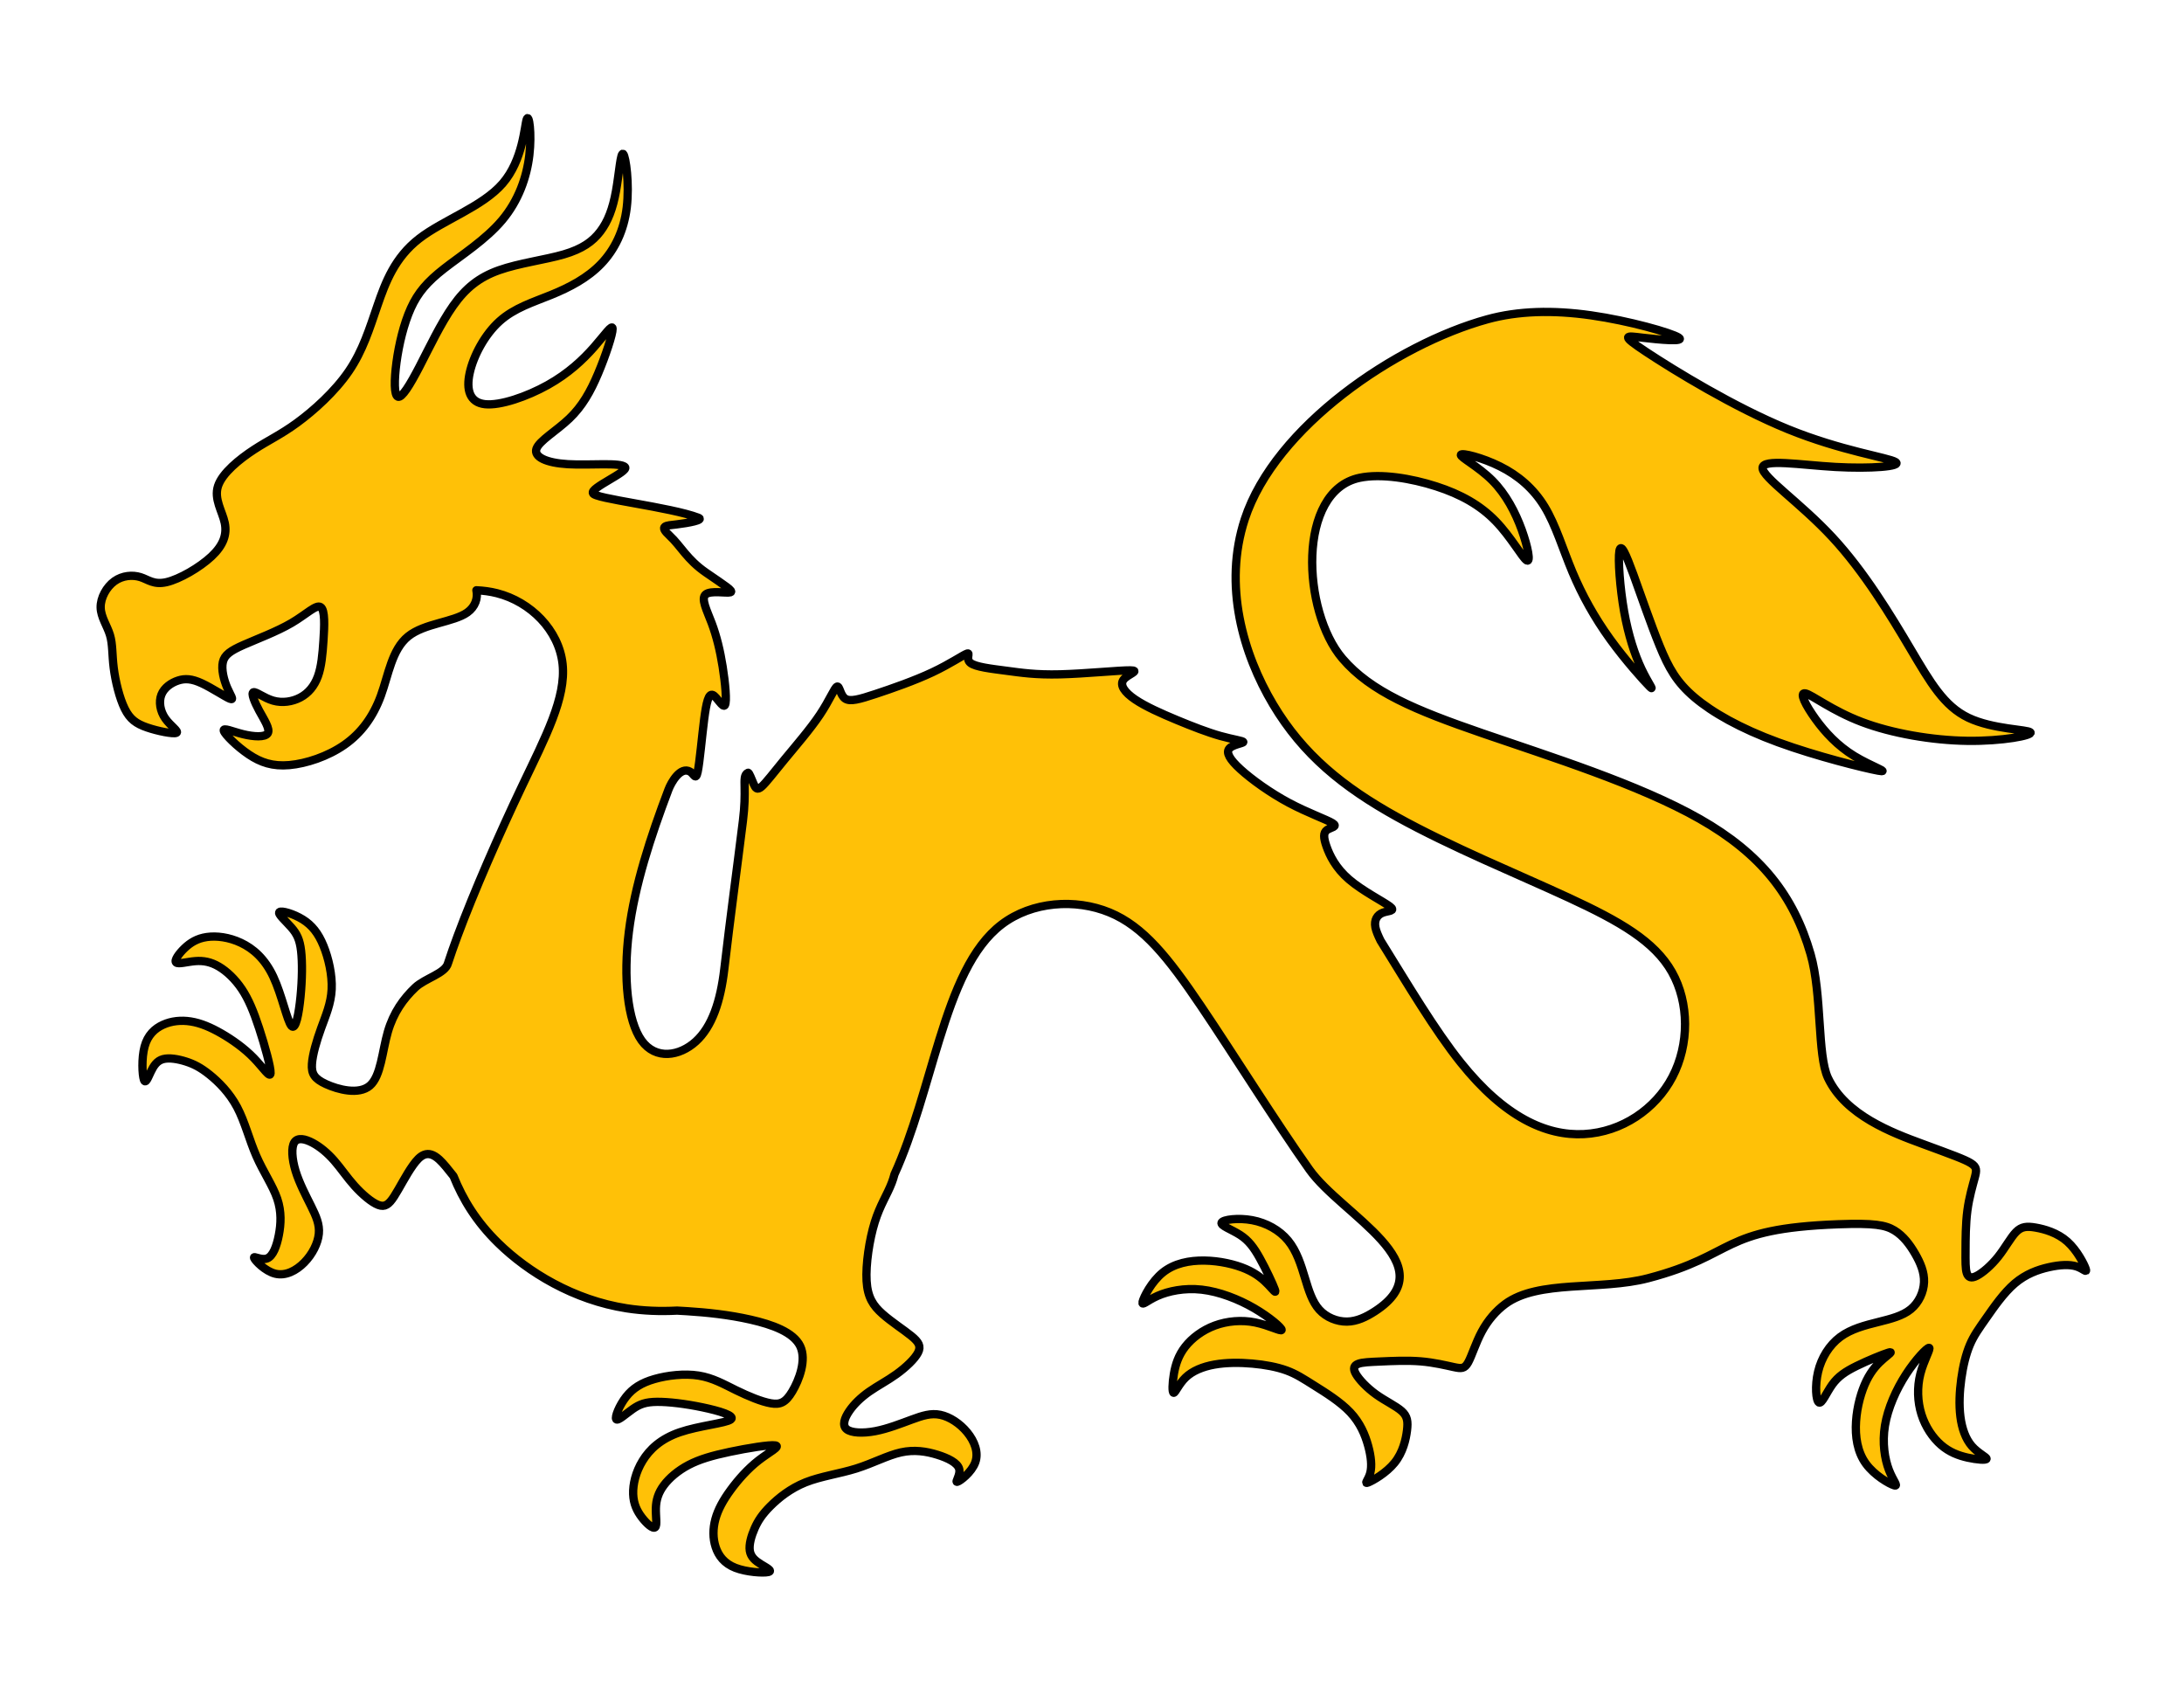 <svg width="792" height="612" xmlns="http://www.w3.org/2000/svg">

 <g>
  <title>background</title>
  <rect fill="none" id="canvas_background" height="402" width="582" y="-1" x="-1"/>
 </g>
 <g>
  <title>Layer 1</title>
  <path fill="#FFC107" id="svg_1" d="m172.756,214.031c2.537,0.111 5.047,0.445 7.479,1.064c12.211,3.109 22.446,13.4 23.778,25.665s-6.239,26.505 -14.6,44.068c-8.362,17.564 -17.514,38.453 -23.532,54.665c-1.279,3.446 -2.416,6.68 -3.42,9.755c-0.961,3.753 -8.279,5.399 -11.894,8.83c-4.266,4.049 -7.889,9.066 -9.926,16.075c-2.036,7.009 -2.485,16.009 -6.503,19.484c-4.019,3.474 -11.606,1.422 -15.91,-0.546c-4.305,-1.968 -5.326,-3.851 -5.109,-7.273c0.217,-3.423 1.67,-8.386 3.343,-13.009c1.672,-4.624 3.563,-8.909 3.813,-14.104s-1.14,-11.299 -2.991,-15.811c-1.851,-4.513 -4.163,-7.434 -7.517,-9.516c-3.354,-2.083 -7.75,-3.326 -8.448,-2.661c-0.698,0.665 2.301,3.239 4.321,5.558c2.02,2.317 3.061,4.379 3.544,8.509c0.483,4.128 0.41,10.323 -0.196,16.521c-0.606,6.196 -1.744,12.395 -3.288,10.704c-1.543,-1.69 -3.493,-11.269 -6.591,-17.866s-7.344,-10.215 -11.729,-12.287c-4.384,-2.072 -8.905,-2.601 -12.397,-2.096s-5.953,2.042 -8.047,4.038c-2.094,1.995 -3.821,4.449 -3.063,5.183c0.76,0.733 4.006,-0.256 6.973,-0.487c2.967,-0.232 5.652,0.291 8.51,1.975c2.858,1.684 5.886,4.526 8.321,8.159c2.436,3.633 4.276,8.056 6.313,14.27c2.036,6.215 4.268,14.222 4.124,16.232c-0.144,2.009 -2.662,-1.978 -6.083,-5.503c-3.42,-3.526 -7.742,-6.591 -11.708,-8.879c-3.965,-2.287 -7.575,-3.799 -11.126,-4.363c-3.552,-0.565 -7.045,-0.186 -10.069,1.187c-3.023,1.371 -5.577,3.734 -6.706,7.937c-1.128,4.202 -0.833,10.244 -0.235,11.991c0.598,1.748 1.499,-0.797 2.534,-2.949c1.035,-2.152 2.204,-3.911 4.404,-4.514c2.201,-0.603 5.433,-0.048 8.297,0.864s5.36,2.182 8.588,4.776c3.229,2.595 7.191,6.514 9.985,11.785c2.795,5.27 4.422,11.892 6.957,17.689c2.535,5.797 5.978,10.771 7.58,15.491c1.601,4.722 1.363,9.188 0.577,13.219c-0.784,4.028 -2.116,7.617 -4.249,8.439c-2.131,0.821 -5.062,-1.126 -4.721,-0.178s3.954,4.793 7.691,5.712c3.737,0.918 7.598,-1.088 10.525,-4.069c2.928,-2.981 4.923,-6.938 5.262,-10.385c0.338,-3.448 -0.978,-6.387 -2.835,-10.127c-1.857,-3.742 -4.256,-8.285 -5.596,-12.672c-1.338,-4.388 -1.617,-8.617 -0.41,-10.426c1.208,-1.809 3.904,-1.195 6.598,0.233c2.694,1.43 5.386,3.674 7.817,6.447c2.433,2.771 4.604,6.069 7.389,9.166c2.785,3.097 6.182,5.99 8.593,6.906c2.412,0.917 3.837,-0.146 5.739,-3.072c1.903,-2.927 4.282,-7.718 6.837,-11.305c2.557,-3.588 5.288,-5.97 9.542,-2.082c1.559,1.423 3.321,3.687 5.153,5.993c3.405,8.463 8.278,16.498 16.19,24.246c10.859,10.635 27.441,20.728 46.636,23.701c5.915,0.916 12.079,1.156 18.264,0.828c1.215,0.066 2.464,0.136 3.756,0.218c6.886,0.438 14.989,1.26 22.885,3.056c7.896,1.795 15.583,4.566 17.997,9.613c2.413,5.045 -0.448,12.366 -2.87,16.433c-2.421,4.065 -4.404,4.877 -7.784,4.291s-8.156,-2.568 -12.571,-4.73c-4.416,-2.163 -8.471,-4.507 -13.607,-5.317c-5.138,-0.812 -11.355,-0.09 -16.042,1.262c-4.687,1.352 -7.84,3.334 -10.273,6.443s-4.145,7.345 -3.559,8.11c0.585,0.766 3.469,-1.938 5.993,-3.694c2.523,-1.758 4.686,-2.569 8.843,-2.603c4.157,-0.034 10.308,0.709 16.402,1.982c6.094,1.272 12.132,3.075 10.285,4.428c-1.848,1.352 -11.581,2.253 -18.475,4.618c-6.894,2.366 -10.95,6.196 -13.484,10.331c-2.535,4.134 -3.549,8.571 -3.425,12.097c0.124,3.526 1.385,6.139 3.143,8.438c1.757,2.298 4.009,4.28 4.821,3.604c0.811,-0.676 0.18,-4.01 0.27,-6.984c0.09,-2.974 0.901,-5.587 2.884,-8.245c1.983,-2.659 5.137,-5.362 9.012,-7.39c3.875,-2.028 8.471,-3.379 14.87,-4.731c6.398,-1.352 14.6,-2.703 16.583,-2.343c1.982,0.36 -2.253,2.433 -6.129,5.452c-3.875,3.019 -7.389,6.983 -10.093,10.679c-2.704,3.694 -4.597,7.119 -5.542,10.589c-0.946,3.47 -0.946,6.983 0.09,10.138c1.036,3.154 3.109,5.947 7.165,7.525c4.055,1.576 10.093,1.937 11.895,1.532c1.802,-0.406 -0.63,-1.577 -2.658,-2.839c-2.028,-1.262 -3.65,-2.613 -4.011,-4.867c-0.36,-2.253 0.541,-5.406 1.757,-8.154c1.216,-2.749 2.749,-5.093 5.678,-8.021c2.929,-2.929 7.254,-6.443 12.796,-8.651c5.542,-2.208 12.301,-3.108 18.339,-5.001s11.354,-4.776 16.222,-5.858c4.866,-1.081 9.281,-0.36 13.202,0.856s7.344,2.929 7.93,5.137c0.585,2.208 -1.667,4.911 -0.687,4.675c0.979,-0.235 5.193,-3.412 6.511,-7.027c1.318,-3.616 -0.26,-7.671 -2.907,-10.904s-6.364,-5.645 -9.754,-6.354c-3.391,-0.71 -6.455,0.281 -10.375,1.723c-3.921,1.442 -8.697,3.335 -13.203,4.191c-4.506,0.855 -8.742,0.676 -10.408,-0.722c-1.667,-1.396 -0.767,-4.01 0.946,-6.533s4.235,-4.957 7.254,-7.074c3.019,-2.118 6.533,-3.92 9.913,-6.354c3.379,-2.434 6.624,-5.497 7.795,-7.795c1.171,-2.298 0.271,-3.83 -2.434,-6.038c-2.704,-2.208 -7.209,-5.092 -10.498,-8.021c-3.29,-2.929 -5.362,-5.902 -5.723,-11.896c-0.361,-5.993 0.991,-15.005 2.948,-21.313s4.521,-9.911 6.208,-14.371c0.369,-0.977 0.697,-1.993 0.941,-2.974c6.788,-14.871 11.322,-32.86 16.282,-48.861c5.586,-18.023 11.715,-33.523 22.66,-41.822c10.945,-8.297 26.707,-9.393 39.053,-4.301c12.347,5.092 21.276,16.371 33.221,34.04c11.945,17.671 26.904,41.731 39.251,59.169c11.736,16.577 49.937,34.463 23.787,51.406c-3.2,2.073 -6.534,3.695 -10.139,3.74s-7.479,-1.487 -10.048,-4.325c-2.569,-2.84 -3.83,-6.984 -5.227,-11.58c-1.397,-4.597 -2.93,-9.644 -6.084,-13.473c-3.154,-3.83 -7.93,-6.443 -13.021,-7.39s-10.499,-0.226 -11.085,0.855c-0.585,1.082 3.65,2.523 6.714,4.506c3.064,1.983 4.957,4.506 7.165,8.472c2.207,3.965 4.73,9.372 5.406,11.265s-0.495,0.271 -2.298,-1.623c-1.802,-1.892 -4.235,-4.055 -8.2,-5.767c-3.966,-1.713 -9.463,-2.975 -14.96,-3.064s-10.994,0.991 -15.14,4.326c-4.146,3.334 -6.938,8.921 -7.345,10.634c-0.405,1.712 1.577,-0.451 5.452,-2.163s9.643,-2.974 15.996,-2.253c6.353,0.721 13.292,3.425 18.971,6.714c5.677,3.289 10.092,7.164 10.002,7.886c-0.09,0.72 -4.686,-1.713 -9.598,-2.704c-4.911,-0.991 -10.138,-0.541 -14.644,1.127c-4.506,1.667 -8.291,4.551 -10.724,7.659c-2.434,3.109 -3.516,6.443 -4.101,9.823c-0.586,3.379 -0.677,6.804 -0.09,6.894c0.585,0.09 1.847,-3.153 4.325,-5.542c2.479,-2.388 6.173,-3.92 10.453,-4.686c4.28,-0.767 9.147,-0.767 13.743,-0.36c4.596,0.405 8.921,1.216 12.392,2.478c3.469,1.262 6.082,2.974 10.093,5.497s9.417,5.857 13.022,9.688c3.604,3.829 5.406,8.155 6.487,12.075c1.082,3.92 1.442,7.435 0.767,9.958s-2.388,4.055 -0.766,3.424s6.578,-3.424 9.598,-7.164c3.019,-3.74 4.1,-8.426 4.506,-11.715c0.405,-3.29 0.135,-5.182 -1.938,-7.029c-2.072,-1.848 -5.947,-3.65 -9.281,-6.038c-3.335,-2.389 -6.128,-5.362 -7.3,-7.39s-0.721,-3.108 0.812,-3.694c1.531,-0.586 4.145,-0.676 8.2,-0.856c4.056,-0.18 9.552,-0.45 14.464,-0.045c4.911,0.405 9.237,1.486 11.985,2.072c2.749,0.586 3.92,0.676 5.228,-1.667c1.307,-2.343 2.748,-7.119 4.957,-11.22c2.207,-4.1 5.181,-7.524 8.471,-9.958c12.053,-8.916 34.548,-4.84 51.821,-9.366c32.557,-8.532 25.523,-17.968 68.969,-19.572c12.993,-0.479 17.106,0.268 20.348,2.232c3.242,1.965 5.609,5.149 7.521,8.447s3.367,6.709 3.234,10.312c-0.135,3.603 -1.856,7.396 -4.818,9.821c-2.963,2.425 -7.165,3.479 -11.824,4.646c-4.66,1.168 -9.776,2.449 -13.758,5.409c-3.981,2.961 -6.828,7.602 -8.024,12.641c-1.197,5.038 -0.746,10.475 0.306,11.113c1.051,0.639 2.7,-3.521 4.833,-6.482c2.132,-2.963 4.745,-4.728 8.814,-6.736c4.07,-2.009 9.595,-4.262 11.519,-4.843s0.246,0.508 -1.733,2.215s-4.26,4.029 -6.167,7.905c-1.905,3.875 -3.438,9.304 -3.8,14.789c-0.362,5.486 0.445,11.03 3.57,15.336c3.125,4.305 8.567,7.372 10.258,7.861c1.69,0.49 -0.372,-1.598 -1.89,-5.553c-1.519,-3.955 -2.494,-9.777 -1.459,-16.088c1.034,-6.309 4.078,-13.106 7.645,-18.614c3.566,-5.507 7.655,-9.727 8.371,-9.6c0.715,0.126 -1.942,4.596 -3.176,9.451c-1.233,4.856 -1.042,10.1 0.4,14.683s4.134,8.506 7.12,11.09c2.984,2.584 6.261,3.829 9.607,4.581c3.346,0.753 6.762,1.013 6.881,0.432c0.118,-0.58 -3.059,-2.001 -5.321,-4.596c-2.263,-2.593 -3.609,-6.358 -4.162,-10.672c-0.554,-4.313 -0.313,-9.174 0.32,-13.744c0.632,-4.569 1.655,-8.85 3.087,-12.253c1.433,-3.402 3.272,-5.928 5.99,-9.809c2.72,-3.881 6.316,-9.115 10.321,-12.526c4.004,-3.411 8.413,-4.996 12.382,-5.883c3.97,-0.886 7.497,-1.071 9.983,-0.272c2.487,0.801 3.932,2.586 3.383,0.935c-0.55,-1.651 -3.095,-6.739 -6.681,-9.939s-8.213,-4.513 -11.478,-5.08c-3.267,-0.568 -5.169,-0.392 -7.116,1.586c-1.948,1.979 -3.94,5.761 -6.49,8.972c-2.551,3.213 -5.659,5.856 -7.742,6.926c-2.083,1.07 -3.141,0.565 -3.649,-0.994c-0.51,-1.559 -0.47,-4.173 -0.45,-8.231c0.021,-4.06 0.023,-9.564 0.672,-14.449c0.647,-4.886 1.941,-9.151 2.663,-11.868c0.721,-2.716 0.868,-3.882 -1.406,-5.304c-2.276,-1.421 -6.976,-3.097 -17.746,-7.069c-10.772,-3.973 -27.617,-10.24 -34.057,-23.808c-3.94,-8.304 -2.104,-30.298 -6.314,-44.91c-6.128,-21.268 -18.023,-36.407 -40.192,-49.024c-22.169,-12.616 -54.61,-22.709 -78.896,-31.09c-24.286,-8.38 -40.415,-15.048 -50.688,-27.079c-14.597,-17.096 -16.619,-60.744 6.263,-65.534c7.749,-1.623 18.704,0.199 27.696,3.091c8.992,2.893 16.021,6.858 21.608,12.625c5.587,5.768 9.732,13.338 11.265,14.239c1.531,0.901 0.451,-4.866 -1.803,-11.084c-2.253,-6.218 -5.677,-12.887 -10.723,-17.934c-5.047,-5.046 -11.717,-8.47 -11.355,-9.281c0.36,-0.812 7.75,0.991 14.238,4.236c6.488,3.244 12.075,7.93 16.131,14.598c4.056,6.669 6.578,15.321 10.093,23.701c3.516,8.381 8.021,16.492 13.608,24.242c5.587,7.75 12.256,15.14 14.329,17.212c2.072,2.073 -0.451,-1.171 -2.885,-6.308c-2.434,-5.136 -4.776,-12.166 -6.308,-20.817c-1.532,-8.651 -2.253,-18.924 -1.713,-21.988c0.541,-3.063 2.343,1.082 5.047,8.471c2.704,7.39 6.309,18.024 9.553,25.954c3.244,7.931 6.127,13.157 12.616,18.654c6.488,5.498 16.582,11.265 30.369,16.312c13.788,5.047 31.271,9.372 36.228,10.273s-2.613,-1.622 -8.652,-5.317c-6.037,-3.694 -10.543,-8.561 -14.058,-13.427s-6.037,-9.732 -3.695,-9.282c2.344,0.451 9.554,6.218 20.457,10.363c10.904,4.146 25.504,6.669 38.3,6.85c12.798,0.18 23.791,-1.983 22.89,-3.064s-13.697,-1.082 -22.528,-5.317c-8.832,-4.235 -13.698,-12.706 -20.907,-24.872c-7.21,-12.166 -16.763,-28.026 -28.388,-40.553c-11.625,-12.525 -25.322,-21.718 -25.322,-25.143c0,-3.424 13.697,-1.081 26.403,-0.36c12.707,0.721 24.422,-0.18 21.809,-1.802c-2.613,-1.622 -19.555,-3.965 -39.021,-11.896c-19.465,-7.93 -41.454,-21.447 -51.276,-27.936c-9.823,-6.488 -7.48,-5.948 -1.441,-5.227c6.037,0.721 15.77,1.622 13.066,-0.09c-2.704,-1.712 -17.843,-6.038 -31.722,-8.021c-13.878,-1.982 -26.494,-1.622 -37.556,1.418c-33.127,9.106 -77.06,38.954 -88.035,72.505c-7.841,23.972 -0.631,48.844 10.268,67.139c10.898,18.295 25.486,30.014 44.951,40.828c19.466,10.814 43.809,20.724 62.289,29.284c18.479,8.56 31.095,15.77 37.403,26.943c6.309,11.175 6.309,26.315 0.181,38.029c-6.128,11.716 -18.385,20.007 -32.082,20.728c-13.698,0.722 -28.838,-6.128 -44.698,-25.953c-9.404,-11.757 -19.063,-28.074 -29.077,-44.211c-0.92,-1.903 -1.603,-3.463 -1.86,-4.811c-0.511,-2.667 0.644,-4.505 2.662,-5.289c2.019,-0.783 4.902,-0.513 2.554,-2.294c-2.35,-1.78 -9.932,-5.612 -14.798,-9.803c-4.866,-4.189 -7.018,-8.739 -8.138,-11.916c-1.12,-3.175 -1.211,-4.978 0.142,-5.969c1.352,-0.991 4.146,-1.171 2.072,-2.479c-2.072,-1.307 -9.012,-3.74 -15.842,-7.384c-6.83,-3.644 -13.552,-8.498 -17.562,-12.147c-4.01,-3.649 -5.31,-6.095 -4.066,-7.542s5.027,-1.898 5.073,-2.349c0.045,-0.45 -3.649,-0.901 -8.291,-2.208c-4.641,-1.307 -10.229,-3.469 -15.86,-5.812s-11.31,-4.866 -15.095,-7.435c-3.785,-2.568 -5.677,-5.181 -4.189,-7.164c1.486,-1.983 6.353,-3.334 2.478,-3.38c-3.875,-0.045 -16.491,1.217 -25.413,1.442c-8.922,0.226 -14.149,-0.585 -19.601,-1.307c-5.452,-0.721 -11.129,-1.352 -12.977,-2.839c-1.847,-1.487 0.135,-3.83 -1.216,-3.379s-6.038,3.694 -12.526,6.759c-6.488,3.064 -14.779,5.947 -20.637,7.885c-5.858,1.938 -9.282,2.929 -11.084,1.667s-1.983,-4.776 -2.929,-4.326c-0.946,0.45 -2.659,4.867 -6.173,10.138c-3.515,5.272 -8.833,11.4 -12.843,16.267c-4.01,4.866 -6.713,8.471 -8.335,9.867c-1.622,1.397 -2.163,0.586 -2.884,-0.991c-0.721,-1.577 -1.635,-4.225 -2.027,-4.055c-1.417,0.612 -1.278,2.463 -1.233,5.392c0.044,2.929 0.044,6.714 -0.611,11.991c-2.274,18.348 -4.551,34.777 -6.75,53.715c-1.372,11.814 -4.476,21.024 -10.354,26.352c-5.878,5.326 -14.529,6.769 -19.646,-0.36c-5.117,-7.129 -6.699,-22.828 -4.606,-39.509c2.093,-16.682 7.86,-34.345 14.349,-51.466c0.98,-2.585 4.317,-8.526 7.837,-6.516c1.412,0.807 2.043,3.42 2.764,0.041c0.721,-3.379 1.532,-12.751 2.343,-19.015s1.622,-9.417 3.109,-8.832c1.486,0.586 3.649,4.912 4.416,3.694c0.766,-1.216 0.135,-7.976 -0.811,-13.923c-0.947,-5.947 -2.208,-11.084 -3.965,-15.771c-1.758,-4.686 -4.011,-8.921 -2.208,-10.453c1.802,-1.532 7.66,-0.361 8.967,-0.767c1.307,-0.405 -1.938,-2.389 -8.851,-7.156c-6.914,-4.768 -9.115,-9.617 -13.145,-13.348c-4.03,-3.731 -1.507,-3.642 2.638,-4.137c4.146,-0.496 9.913,-1.577 7.795,-2.388c-10.255,-3.928 -38.14,-6.939 -38.254,-8.913c-1.286,-1.846 12.971,-7.789 11.63,-9.434c-1.486,-1.825 -12.835,-0.609 -20.74,-1.082c-7.904,-0.473 -12.362,-2.634 -11.417,-5.539c0.945,-2.905 7.296,-6.554 11.958,-11.012c4.661,-4.458 7.633,-9.728 10.404,-16.281c2.77,-6.553 5.337,-14.389 5.27,-16.281c-0.068,-1.892 -2.771,2.162 -6.756,6.688c-3.987,4.526 -9.256,9.525 -16.755,13.714c-7.499,4.188 -17.227,7.566 -22.767,6.958c-5.54,-0.608 -6.891,-5.202 -5.54,-11.35c1.351,-6.148 5.405,-13.849 10.81,-18.713c5.404,-4.864 12.161,-6.891 18.781,-9.593c6.621,-2.703 13.106,-6.081 18.038,-11.215c4.931,-5.134 8.31,-12.025 9.323,-20.47c1.013,-8.444 -0.338,-18.442 -1.284,-19.388c-0.946,-0.946 -1.486,7.161 -2.635,13.512c-1.148,6.35 -2.904,10.944 -5.675,14.592c-2.77,3.648 -6.553,6.35 -13.241,8.309c-6.688,1.959 -16.282,3.175 -23.51,5.743c-7.229,2.567 -12.093,6.485 -16.62,12.903c-4.525,6.418 -8.714,15.335 -12.227,22.092c-3.513,6.756 -6.351,11.35 -7.77,10.876c-1.419,-0.473 -1.419,-6.012 -0.54,-12.498c0.878,-6.486 2.634,-13.917 5.201,-19.592c2.567,-5.674 5.945,-9.593 12.093,-14.389c6.148,-4.797 15.066,-10.472 21.01,-17.546c5.945,-7.074 8.918,-15.548 9.864,-23.52c0.945,-7.972 -0.136,-15.442 -0.946,-13.03c-0.811,2.412 -1.352,14.708 -8.715,23.22c-7.364,8.513 -21.551,13.241 -30.333,20.065c-8.782,6.823 -12.16,15.741 -15.064,24.186c-2.905,8.444 -5.337,16.417 -10.404,23.848c-5.067,7.431 -12.769,14.322 -18.782,18.714c-6.013,4.391 -10.336,6.282 -15.606,9.728c-5.27,3.445 -11.485,8.445 -13.039,13.174c-1.553,4.729 1.554,9.188 2.433,13.376c0.878,4.189 -0.473,8.107 -4.796,12.161c-4.324,4.053 -11.62,8.242 -16.282,9.323c-4.661,1.08 -6.688,-0.947 -9.525,-1.825c-2.837,-0.878 -6.485,-0.608 -9.391,1.486c-2.905,2.094 -5.067,6.014 -5,9.527c0.067,3.513 2.365,6.62 3.378,9.998c1.014,3.378 0.743,7.026 1.351,11.891c0.608,4.864 2.095,10.944 3.986,14.795c1.892,3.851 4.189,5.472 8.107,6.823c3.918,1.352 9.458,2.432 10.606,1.96c1.148,-0.474 -2.095,-2.5 -3.986,-5.202c-1.891,-2.703 -2.433,-6.081 -1.419,-8.647c1.014,-2.568 3.582,-4.324 6.081,-5.135c2.5,-0.811 4.931,-0.676 8.58,1.013c3.648,1.689 8.512,4.932 10.201,5.608c1.689,0.675 0.203,-1.216 -1.013,-4.054c-1.216,-2.837 -2.162,-6.621 -1.554,-9.255c0.608,-2.635 2.769,-4.121 7.499,-6.215c4.729,-2.094 12.025,-4.796 17.431,-7.971c5.404,-3.175 8.917,-6.824 10.539,-5.743c1.621,1.08 1.351,6.891 1.014,12.024c-0.338,5.135 -0.744,9.594 -2.028,13.107c-1.283,3.513 -3.445,6.08 -6.35,7.633c-2.905,1.554 -6.553,2.095 -9.863,1.149c-3.311,-0.946 -6.283,-3.378 -7.161,-3.04c-0.878,0.337 0.337,3.445 2.093,6.688c1.757,3.242 4.055,6.62 3.108,8.174c-0.946,1.553 -5.134,1.284 -8.985,0.337c-3.851,-0.946 -7.364,-2.567 -6.959,-1.216c0.405,1.352 4.729,5.675 9.053,8.58c4.324,2.905 8.648,4.391 14.728,3.851c6.08,-0.541 13.917,-3.107 19.997,-7.363s10.404,-10.202 13.174,-17.768c2.77,-7.566 3.986,-16.754 9.887,-21.528c5.9,-4.773 16.484,-5.133 21.475,-8.689c2.884,-2.059 3.899,-5.184 3.285,-8.046z" stroke-miterlimit="22.926" stroke-linejoin="round" stroke-linecap="round" stroke-width="3" stroke="#000000" clip-rule="evenodd" fill-rule="evenodd"/>
 </g>
</svg>